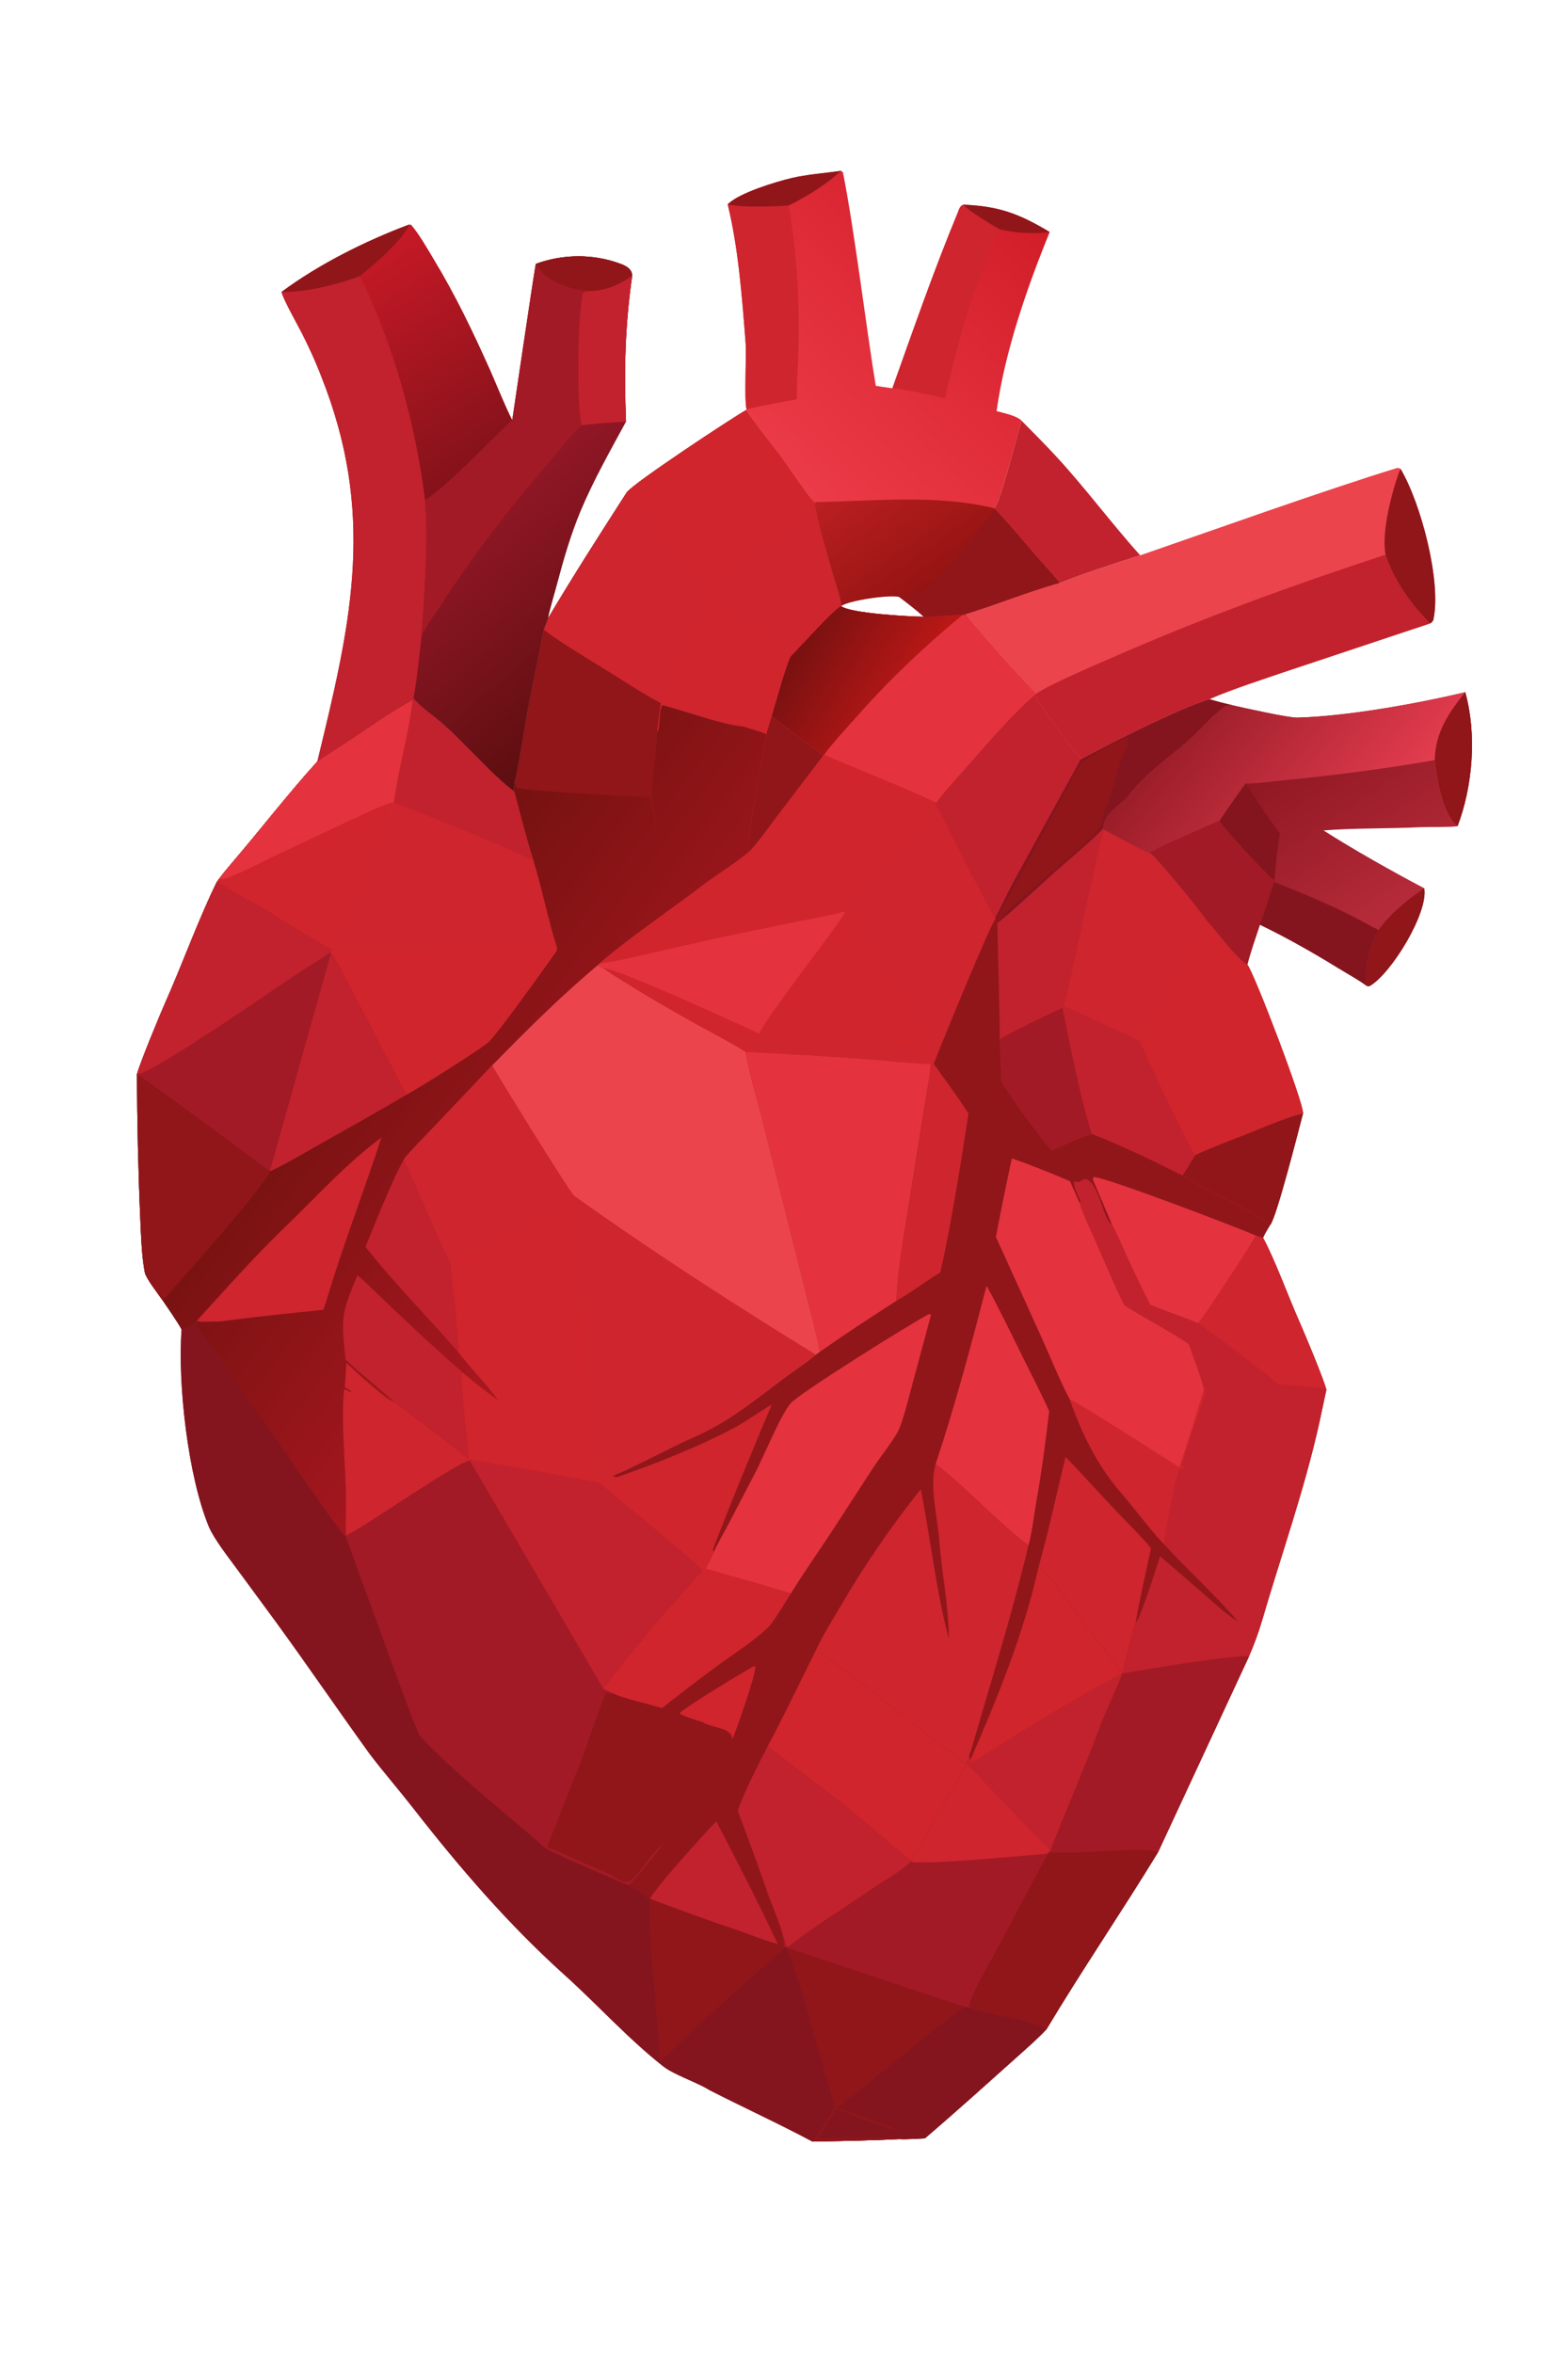 <?xml version="1.0" encoding="utf-8" ?><svg xmlns="http://www.w3.org/2000/svg" xmlns:xlink="http://www.w3.org/1999/xlink" width="1024" height="1536" viewBox="0 0 1024 1536"><path fill="#90161A" d="M409.31 321.441C413.878 315.194 478.68 272.495 487.276 267.704C489.156 271.065 503.549 289.839 506.382 293.229C511.163 298.949 527.899 324.381 531.674 327.774L533.337 327.749C532.439 328.819 531.953 328.913 532.115 329.792C534.993 345.476 540.24 361.732 544.604 377.074C545.968 381.868 549.525 391.406 549.246 395.634C554.985 400.383 593.632 402.493 603.257 402.622C610.996 402.681 620.364 401.531 628.542 401.407L630.868 400.909C633.235 405.559 671.172 447.487 676.783 452.806L675.541 453.876C678.085 458.642 702.476 492.581 705.942 495.473C725.732 484.874 768.328 463.077 789.784 456.4C795.145 458.014 799.723 459.176 805.149 460.462C803.434 460.486 800.703 460.442 799.293 461.543C789.526 469.214 780.778 479.926 771.226 487.701C758.962 497.684 747.651 505.947 737.662 518.55C731.785 525.965 720.832 530.587 720.412 540.798L721.12 541.62C725.309 543.808 747.678 556.087 750.941 556.677C755.858 559.961 784.492 595.128 787.945 600.761C794.78 607.897 807.125 625.482 814.595 629.714C819.012 635.121 851.552 720.379 850.93 726.853C848.351 736.58 833.761 794.218 829.567 799.577C828.284 801.785 825.738 805.902 824.893 808.119C831.949 820.818 841.999 847.984 848.261 862.038C851.808 869.999 864.532 900.379 866.197 907.247C864.583 914.486 863.17 921.741 861.554 928.99C851.822 972.66 836.654 1015.23 824.116 1058.17C821.814 1066.05 818.865 1073.91 815.604 1081.41L756.264 1209.1C732.618 1247.82 706.76 1285.75 683.452 1324.62C678.084 1330.38 671.963 1335.76 666.09 1341.02C645.541 1359.4 624.967 1377.97 604.015 1395.89C599.573 1396.09 591.288 1396.71 587.134 1396.36C568.37 1397.34 549.373 1397.59 530.571 1397.99C508.421 1386.19 485.558 1375.72 463.265 1364.36C455.488 1359.41 440.218 1354.41 433.321 1349.01C410.589 1331.23 390.485 1308.84 369.038 1289.53C331.965 1256.16 300.372 1219.46 269.739 1180.2C260.515 1168.38 250.582 1156.96 241.489 1145.02C220.946 1116.6 201.112 1087.5 180.471 1059.15L154.701 1024.11C149.36 1016.86 139.628 1004.39 136.358 996.495C122.818 963.811 115.925 903.337 118.589 867.92C116.526 863.77 108.988 853.026 106.247 848.943C103.557 844.996 95.368 834.549 94.602 830.73C92.544 820.47 92.047 805.518 91.59 795.017C90.235 763.872 89.574 732.417 89.432 701.271C91.314 694.114 104.558 662.082 108.11 654.105C119.007 629.642 129.984 599.232 141.659 575.617L143.224 573.48C145.588 570.303 148.557 566.707 151.148 563.682C169.925 541.755 187.903 518.429 207.257 497.046C210.614 494.57 219.956 488.597 223.878 486.062C238.024 476.92 254.935 464.569 269.571 456.8L269.11 456.201L269.967 455.419C270.907 457.991 278.742 464.138 281.283 466.059C300.184 480.341 317.457 502.675 335.848 516.71C335.775 513.876 335.688 512.643 336.225 509.779C338.203 503.207 342.116 478.002 343.564 469.675C346.992 449.953 351.493 430.662 355.041 411.181L358.007 403.426C374.042 376.398 392.283 347.902 409.31 321.441Z"/><defs><linearGradient id="gradient_0" gradientUnits="userSpaceOnUse" x1="237.81" y1="646.907" x2="417.175" y2="781.49"><stop offset="0" stop-color="#761211"/><stop offset="1" stop-color="#A91720"/></linearGradient></defs><path fill="url(#gradient_0)" d="M409.31 321.441C413.878 315.194 478.68 272.495 487.276 267.704C489.156 271.065 503.549 289.839 506.382 293.229C511.163 298.949 527.899 324.381 531.674 327.774L533.337 327.749C532.439 328.819 531.953 328.913 532.115 329.792C534.993 345.476 540.24 361.732 544.604 377.074C545.968 381.868 549.525 391.406 549.246 395.634C544.06 398.143 522.37 422.595 516.214 428.681C512.278 437.801 507.059 457.4 503.991 467.447C503.063 470.849 501.22 476.233 500.564 479.271C498.722 490.078 487.408 549.369 488.643 556.404C481.333 562.845 467.24 571.507 458.985 577.844C438.277 593.739 411.185 611.848 391.679 628.851L390.532 629.926C366.231 650.25 343.544 672.852 321.451 695.492L284.006 735.017C278.9 740.381 267.997 751.304 263.879 756.762C273.042 775.927 281.059 795.856 289.993 815.152C291.3 817.974 292.924 821.245 294.031 824.114C295.491 840.749 298.95 866.97 299.292 882.712C307.433 893.409 317.961 903.781 325.358 914.003C317.153 908.298 309.368 902.09 301.755 895.618C300.079 899.433 305.398 943.643 305.94 952.007L307.145 952.713L306.874 953.41C295.714 956.221 229.807 1002.58 225.971 1002.3L225.811 1003.07C221.931 999.552 212.183 985.454 208.747 980.5C197.44 964.243 185.892 948.151 175.076 931.563C169.244 923.29 162.506 916.19 157.306 907.439C153.802 901.543 149.524 895.213 145.578 889.574C139.464 880.838 132.992 872.436 126.913 863.651C131.529 863.657 136.081 863.912 140.524 862.68C136.621 862.816 132.167 863.195 128.428 862.3C124.992 865.952 123.614 866.295 118.589 867.92C116.526 863.77 108.988 853.026 106.247 848.943C103.557 844.996 95.368 834.549 94.602 830.73C92.544 820.47 92.047 805.518 91.59 795.017C90.235 763.872 89.574 732.417 89.432 701.271C91.314 694.114 104.558 662.082 108.11 654.105C119.007 629.642 129.984 599.232 141.659 575.617L143.224 573.48C145.588 570.303 148.557 566.707 151.148 563.682C169.925 541.755 187.903 518.429 207.257 497.046C210.614 494.57 219.956 488.597 223.878 486.062C238.024 476.92 254.935 464.569 269.571 456.8L269.11 456.201L269.967 455.419C270.907 457.991 278.742 464.138 281.283 466.059C300.184 480.341 317.457 502.675 335.848 516.71C335.775 513.876 335.688 512.643 336.225 509.779C338.203 503.207 342.116 478.002 343.564 469.675C346.992 449.953 351.493 430.662 355.041 411.181L358.007 403.426C374.042 376.398 392.283 347.902 409.31 321.441Z"/><path fill="#CE252E" d="M269.571 456.8L269.11 456.201L269.967 455.419C270.907 457.991 278.742 464.138 281.283 466.059C300.184 480.341 317.457 502.675 335.848 516.71C339.666 531.061 343.843 547.683 348.376 561.777C354.047 580.174 358.064 600.757 363.602 618.091C363.605 618.783 363.607 619.602 363.61 620.548C357.456 629.4 323.814 676.478 318.552 680.675C310.937 686.749 273.139 710.458 265.462 714.575C263.887 712.62 256.403 697.9 254.901 695.015L228.759 644.791C225.579 638.81 219.713 627.073 216.14 622.285L215.928 621.687L216.159 620.57L215.873 619.434C212.26 617.915 184.953 601.304 180.569 598.441C169.899 591.472 151.284 582.277 141.659 575.617L143.224 573.48C145.588 570.303 148.557 566.707 151.148 563.682C169.925 541.755 187.903 518.429 207.257 497.046C210.614 494.57 219.956 488.597 223.878 486.062C238.024 476.92 254.935 464.569 269.571 456.8Z"/><path fill="#E4333E" d="M269.571 456.8C266.832 479.581 260.164 502.209 257.286 523.593L257.79 523.929C256.276 526.077 255.513 528.228 254.57 530.644C242.974 560.354 227.068 589.701 215.873 619.434C212.26 617.915 184.953 601.304 180.569 598.441C169.899 591.472 151.284 582.277 141.659 575.617L143.224 573.48C145.588 570.303 148.557 566.707 151.148 563.682C169.925 541.755 187.903 518.429 207.257 497.046C210.614 494.57 219.956 488.597 223.878 486.062C238.024 476.92 254.935 464.569 269.571 456.8Z"/><path fill="#D0252C" d="M257.286 523.593L257.79 523.929C256.276 526.077 255.513 528.228 254.57 530.644C242.974 560.354 227.068 589.701 215.873 619.434C212.26 617.915 184.953 601.304 180.569 598.441C169.899 591.472 151.284 582.277 141.659 575.617L143.224 573.48C145.169 573.705 146.631 573.741 148.502 573.035C159.447 568.908 170.273 563.043 180.829 558.035C197.829 549.969 214.86 541.939 231.913 534.034C237.377 531.5 252.105 524.367 257.286 523.593Z"/><path fill="#D0252C" d="M363.602 618.091C363.605 618.783 363.607 619.602 363.61 620.548C357.456 629.4 323.814 676.478 318.552 680.675C310.937 686.749 273.139 710.458 265.462 714.575C263.887 712.62 256.403 697.9 254.901 695.015L228.759 644.791C225.579 638.81 219.713 627.073 216.14 622.285L215.928 621.687L216.159 620.57C220.109 621.602 363.675 618.069 363.602 618.091Z"/><path fill="#C2222D" d="M269.571 456.8L269.11 456.201L269.967 455.419C270.907 457.991 278.742 464.138 281.283 466.059C300.184 480.341 317.457 502.675 335.848 516.71C339.666 531.061 343.843 547.683 348.376 561.777C318.487 547.708 288.448 536.1 257.79 523.929L257.286 523.593C260.164 502.209 266.832 479.581 269.571 456.8Z"/><path fill="#CE252E" d="M409.31 321.441C413.878 315.194 478.68 272.495 487.276 267.704C489.156 271.065 503.549 289.839 506.382 293.229C511.163 298.949 527.899 324.381 531.674 327.774L533.337 327.749C532.439 328.819 531.953 328.913 532.115 329.792C534.993 345.476 540.24 361.732 544.604 377.074C545.968 381.868 549.525 391.406 549.246 395.634C544.06 398.143 522.37 422.595 516.214 428.681C512.278 437.801 507.059 457.4 503.991 467.447C503.063 470.849 501.22 476.233 500.564 479.271C496.842 477.502 489.095 475.387 484.893 474.108C474.433 473.925 444.612 463.325 432.566 460.306C430.017 464.279 431.298 475.484 429.185 478.242C429.206 473.315 430.741 464.08 431.498 459.057C421.865 454.204 405.965 443.824 396.416 437.904C383.927 430.16 366.497 419.843 355.041 411.181L358.007 403.426C374.042 376.398 392.283 347.902 409.31 321.441Z"/><path fill="#D0252C" d="M409.31 321.441C413.878 315.194 478.68 272.495 487.276 267.704C489.156 271.065 503.549 289.839 506.382 293.229C511.163 298.949 527.899 324.381 531.674 327.774L533.337 327.749C532.439 328.819 531.953 328.913 532.115 329.792C534.993 345.476 540.24 361.732 544.604 377.074C545.968 381.868 549.525 391.406 549.246 395.634C544.06 398.143 522.37 422.595 516.214 428.681C504.576 418.52 491.057 409.053 478.982 399.393C475.245 396.403 465.525 389.505 462.686 386.333L462.352 386.338C452.132 375.717 416.2 324.477 409.31 321.441Z"/><path fill="#CE252E" d="M531.674 327.774L533.337 327.749C532.439 328.819 531.953 328.913 532.115 329.792C534.993 345.476 540.24 361.732 544.604 377.074C545.968 381.868 549.525 391.406 549.246 395.634C544.06 398.143 522.37 422.595 516.214 428.681C504.576 418.52 491.057 409.053 478.982 399.393C475.245 396.403 465.525 389.505 462.686 386.333C465.041 383.362 475.792 374.84 479.126 371.797C495.579 356.781 515.34 342.476 531.674 327.774Z"/><path fill="#D0252C" d="M462.352 386.338L462.686 386.333C465.525 389.505 475.245 396.403 478.982 399.393C491.057 409.053 504.576 418.52 516.214 428.681C512.278 437.801 507.059 457.4 503.991 467.447C503.063 470.849 501.22 476.233 500.564 479.271C496.842 477.502 489.095 475.387 484.893 474.108C474.061 469.667 444.373 462.43 431.292 458.632C441.164 437.323 453.708 408.143 462.352 386.338Z"/><path fill="#A21A25" d="M141.659 575.617C151.284 582.277 169.899 591.472 180.569 598.441C184.953 601.304 212.26 617.915 215.873 619.434L216.159 620.57L215.928 621.687L216.14 622.285C219.713 627.073 225.579 638.81 228.759 644.791L254.901 695.015C256.403 697.9 263.887 712.62 265.462 714.575C247.271 725.36 228.198 736.006 209.756 746.392C200.181 751.785 185.792 760.305 176.225 764.636L117.615 721.443L96.674 706.273C95.166 705.184 90.304 702.061 89.432 701.271C91.314 694.114 104.558 662.082 108.11 654.105C119.007 629.642 129.984 599.232 141.659 575.617Z"/><path fill="#C2222D" d="M141.659 575.617C151.284 582.277 169.899 591.472 180.569 598.441C184.953 601.304 212.26 617.915 215.873 619.434L216.159 620.57L215.928 621.687C213.955 622.713 210.335 625.436 209.164 626.104C193.784 634.88 100.971 700.847 89.432 701.271C91.314 694.114 104.558 662.082 108.11 654.105C119.007 629.642 129.984 599.232 141.659 575.617Z"/><path fill="#C2222D" d="M216.14 622.285C219.713 627.073 225.579 638.81 228.759 644.791L254.901 695.015C256.403 697.9 263.887 712.62 265.462 714.575C247.271 725.36 228.198 736.006 209.756 746.392C200.181 751.785 185.792 760.305 176.225 764.636L216.14 622.285Z"/><path fill="#90161A" d="M355.041 411.181C366.497 419.843 383.927 430.16 396.416 437.904C405.965 443.824 421.865 454.204 431.498 459.057C430.741 464.08 429.206 473.315 429.185 478.242C428.857 492.68 424.853 510.954 426.232 525.09C426.456 527.378 429.935 537.365 428.617 539.125C426.998 532.882 425.553 526.59 424.077 520.312C416.361 520.388 341.384 516.29 337.699 514.25C336.331 512.517 336.457 512.09 336.225 509.779C338.203 503.207 342.116 478.002 343.564 469.675C346.992 449.953 351.493 430.662 355.041 411.181Z"/><path fill="#90161A" d="M89.432 701.271C90.304 702.061 95.166 705.184 96.674 706.273L117.615 721.443L176.225 764.636C174.147 772.856 116.735 837.563 106.247 848.943C103.557 844.996 95.368 834.549 94.602 830.73C92.544 820.47 92.047 805.518 91.59 795.017C90.235 763.872 89.574 732.417 89.432 701.271Z"/><path fill="#CE252E" d="M249.083 742.594C237.994 776.863 224.866 810.586 214.387 845.088C213.398 848.345 212.322 851.839 211.154 855.022C190.56 857.142 169.975 859.233 149.447 861.92C146.492 862.307 143.512 862.868 140.524 862.68C136.621 862.816 132.167 863.195 128.428 862.3C147.477 841.318 166.596 819.736 187.019 800.116C206.862 781.054 226.805 758.849 249.083 742.594Z"/><path fill="#CE252E" d="M225.971 1002.3C225.849 998.709 225.719 994.887 225.856 991.304C226.904 964.068 222.366 934.317 224.63 907.32L225.453 907.031L229.128 908.929L229.157 908.019C227.461 907.07 226.698 906.61 225.144 905.45C225.685 900.421 225.896 894.728 226.199 889.631C231.835 895.006 251.103 912.769 257.318 915.344C259.6 915.757 299.766 947.891 305.94 952.007L307.145 952.713L306.874 953.41C295.714 956.221 229.807 1002.58 225.971 1002.3Z"/><path fill="#C2222D" d="M233.393 832.433C235.509 834.051 237.918 836.374 239.883 838.263C260.28 857.861 280.438 876.989 301.755 895.618C300.079 899.433 305.398 943.643 305.94 952.007C299.766 947.891 259.6 915.757 257.318 915.344C249.297 907.277 235.396 896.988 225.668 887.482C222.8 859.769 222.683 858.43 233.393 832.433Z"/><path fill="#C2222D" d="M263.879 756.762C273.042 775.927 281.059 795.856 289.993 815.152C291.3 817.974 292.924 821.245 294.031 824.114C295.491 840.749 298.95 866.97 299.292 882.712C279.406 859.707 257.631 837.952 238.679 813.928C244.574 799.715 256.518 769.108 263.879 756.762Z"/><path fill="#84151F" d="M128.428 862.3C132.167 863.195 136.621 862.816 140.524 862.68C136.081 863.912 131.529 863.657 126.913 863.651C132.992 872.436 139.464 880.838 145.578 889.574C149.524 895.213 153.802 901.543 157.306 907.439C162.506 916.19 169.244 923.29 175.076 931.563C185.892 948.151 197.44 964.243 208.747 980.5C212.183 985.454 221.931 999.552 225.811 1003.07L225.971 1002.3C229.807 1002.58 295.714 956.221 306.874 953.41L394.294 1102.66L401.581 1105.94L395.933 1105.09C394.455 1106.23 381.516 1144.73 379.103 1150.62C371.814 1168.42 364.92 1187.03 357.561 1204.81L357.714 1205.72L398.546 1223.56C402.695 1225.39 407.685 1230.52 411.973 1227.25C420.343 1220.87 424.386 1209.45 433.489 1203.52C430.289 1207.75 413.518 1229.08 410.444 1230.7C414.078 1232.29 420.757 1237.09 424.142 1239.62L424.536 1239.47C443.412 1246.66 462.52 1253.6 481.669 1260.03C488.246 1262.24 501.696 1267.56 507.747 1268.99C509.383 1269.85 510.143 1270.34 511.974 1270.8L512.845 1271.11L513.708 1271.22C517.887 1280.04 527.478 1312.7 530.127 1323.06C533.813 1337.46 542.183 1361.74 545.14 1375.54C541.899 1381.01 534.567 1394.03 530.571 1397.99C508.421 1386.19 485.558 1375.72 463.265 1364.36C455.488 1359.41 440.218 1354.41 433.321 1349.01C410.589 1331.23 390.485 1308.84 369.038 1289.53C331.965 1256.16 300.372 1219.46 269.739 1180.2C260.515 1168.38 250.582 1156.96 241.489 1145.02C220.946 1116.6 201.112 1087.5 180.471 1059.15L154.701 1024.11C149.36 1016.86 139.628 1004.39 136.358 996.495C122.818 963.811 115.925 903.337 118.589 867.92C123.614 866.295 124.992 865.952 128.428 862.3Z"/><path fill="#A21A25" d="M225.971 1002.3C229.807 1002.58 295.714 956.221 306.874 953.41L394.294 1102.66L401.581 1105.94L395.933 1105.09C394.455 1106.23 381.516 1144.73 379.103 1150.62C371.814 1168.42 364.92 1187.03 357.561 1204.81L357.714 1205.72L398.546 1223.56C402.695 1225.39 407.685 1230.52 411.973 1227.25C420.343 1220.87 424.386 1209.45 433.489 1203.52C430.289 1207.75 413.518 1229.08 410.444 1230.7C403.484 1227.71 359.463 1209.22 355.936 1206.14C329.023 1182.59 298.858 1159.2 274.32 1133.38C272.669 1131.65 258.388 1092.35 256.417 1087.02L225.811 1003.07L225.971 1002.3Z"/><path fill="#90161A" d="M424.536 1239.47C443.412 1246.66 462.52 1253.6 481.669 1260.03C488.246 1262.24 501.696 1267.56 507.747 1268.99C509.383 1269.85 510.143 1270.34 511.974 1270.8L512.845 1271.11C510.957 1273.26 508.326 1275.53 506.115 1277.42C480.324 1299.48 455.74 1322.35 431.111 1345.68C430.911 1337.81 429.645 1328.51 429.128 1320.5C427.359 1293.07 423.839 1267.16 424.142 1239.62L424.536 1239.47Z"/><path fill="#EB444D" d="M390.532 629.926C391.451 630.563 392.936 631.731 393.905 632.045C413.461 644.941 432.289 655.878 452.707 667.342C457.445 670.003 484.523 684.471 487.062 686.738C487.649 694.346 495.375 720.975 497.554 729.704L526.133 843.349C527.59 849.171 535.122 877.849 535.379 882.466L532.816 884.335C528.623 888.021 523.877 891.113 519.33 894.364C497.539 909.94 478.933 926.769 454.123 937.65C435.992 945.602 418.197 955.863 399.799 963.517C398.655 963.727 392.811 966.789 391.369 967.511C390.91 959.913 390.092 951.349 389.11 943.8C382.172 890.472 378.978 836.997 374.618 783.442C349.91 793.481 319.233 812.093 294.031 824.114C292.924 821.245 291.3 817.974 289.993 815.152C281.059 795.856 273.042 775.927 263.879 756.762C267.997 751.304 278.9 740.381 284.006 735.017L321.451 695.492C343.544 672.852 366.231 650.25 390.532 629.926Z"/><path fill="#CE252E" d="M321.451 695.492C326.703 704.837 372.339 778.695 375.023 780.615C425.457 816.705 479.93 851.793 532.816 884.335C528.623 888.021 523.877 891.113 519.33 894.364C497.539 909.94 478.933 926.769 454.123 937.65C435.992 945.602 418.197 955.863 399.799 963.517C398.655 963.727 392.811 966.789 391.369 967.511C390.91 959.913 390.092 951.349 389.11 943.8C382.172 890.472 378.978 836.997 374.618 783.442C349.91 793.481 319.233 812.093 294.031 824.114C292.924 821.245 291.3 817.974 289.993 815.152C281.059 795.856 273.042 775.927 263.879 756.762C267.997 751.304 278.9 740.381 284.006 735.017L321.451 695.492Z"/><path fill="#D0252C" d="M516.214 428.681C522.37 422.595 544.06 398.143 549.246 395.634C554.985 400.383 593.632 402.493 603.257 402.622C610.996 402.681 620.364 401.531 628.542 401.407L630.868 400.909C633.235 405.559 671.172 447.487 676.783 452.806L675.541 453.876C660.47 467.401 648.475 481.28 635.175 496.435C628.182 504.403 617.555 515.751 611.47 524.07L611.059 524.972C620.081 540.799 628.497 559.725 637.425 575.828C639.623 579.792 647.52 596.486 650.024 599.044L650.096 599.641C646.9 603 614.291 682.429 609.761 694.411L607.717 694.555C596.742 694.401 578.405 692.377 566.716 691.506C540.244 689.534 514.751 687.99 488.252 686.786L487.062 686.738C484.523 684.471 457.445 670.003 452.707 667.342C432.289 655.878 413.461 644.941 393.905 632.045C392.936 631.731 391.451 630.563 390.532 629.926L391.679 628.851C411.185 611.848 438.277 593.739 458.985 577.844C467.24 571.507 481.333 562.845 488.643 556.404C487.408 549.369 498.722 490.078 500.564 479.271C501.22 476.233 503.063 470.849 503.991 467.447C507.059 457.4 512.278 437.801 516.214 428.681Z"/><path fill="#E4333E" d="M516.214 428.681C522.37 422.595 544.06 398.143 549.246 395.634C554.985 400.383 593.632 402.493 603.257 402.622C610.996 402.681 620.364 401.531 628.542 401.407L630.868 400.909C633.235 405.559 671.172 447.487 676.783 452.806L675.541 453.876C660.47 467.401 648.475 481.28 635.175 496.435C628.182 504.403 617.555 515.751 611.47 524.07C587.679 512.702 562.318 503.301 538.175 492.707L537.626 493.151C527.128 485.884 514.31 475.413 503.991 467.447C507.059 457.4 512.278 437.801 516.214 428.681Z"/><defs><linearGradient id="gradient_1" gradientUnits="userSpaceOnUse" x1="526.102" y1="414.299" x2="593.307" y2="454.408"><stop offset="0" stop-color="#791111"/><stop offset="1" stop-color="#BA1816"/></linearGradient></defs><path fill="url(#gradient_1)" d="M516.214 428.681C522.37 422.595 544.06 398.143 549.246 395.634C554.985 400.383 593.632 402.493 603.257 402.622C610.996 402.681 620.364 401.531 628.542 401.407C603.97 421.896 581.71 442.687 560.508 466.662C553.415 474.684 544.457 484.154 538.175 492.707L537.626 493.151C527.128 485.884 514.31 475.413 503.991 467.447C507.059 457.4 512.278 437.801 516.214 428.681Z"/><path fill="#D0252C" d="M503.991 467.447C514.31 475.413 527.128 485.884 537.626 493.151L538.175 492.707C562.318 503.301 587.679 512.702 611.47 524.07L611.059 524.972C603.446 534.464 556.221 588.04 554.271 593.728L551.903 594.969C542.436 597.59 530.529 599.642 520.725 601.599L470.707 611.898L424.966 622.234C414.348 624.668 402.443 627.662 391.679 628.851C411.185 611.848 438.277 593.739 458.985 577.844C467.24 571.507 481.333 562.845 488.643 556.404C487.408 549.369 498.722 490.078 500.564 479.271C501.22 476.233 503.063 470.849 503.991 467.447Z"/><path fill="#90161A" d="M503.991 467.447C514.31 475.413 527.128 485.884 537.626 493.151L506.393 534.199C502.272 539.623 493.17 552.501 488.643 556.404C487.408 549.369 498.722 490.078 500.564 479.271C501.22 476.233 503.063 470.849 503.991 467.447Z"/><path fill="#CE252E" d="M611.059 524.972C620.081 540.799 628.497 559.725 637.425 575.828C639.623 579.792 647.52 596.486 650.024 599.044L650.096 599.641C646.9 603 614.291 682.429 609.761 694.411L607.717 694.555C596.742 694.401 578.405 692.377 566.716 691.506C540.244 689.534 514.751 687.99 488.252 686.786L487.734 685.524C489.023 682.362 492.975 677.836 495.238 674.982C499.825 675.464 504.424 675.768 509.026 676.069C541.624 678.202 574.221 681.094 606.628 685.207L606.436 684.731C600.73 671.062 591.285 656.519 583.569 643.707C574.071 627.936 564.822 608.497 554.271 593.728C556.221 588.04 603.446 534.464 611.059 524.972Z"/><path fill="#E4333E" d="M551.903 594.969C550.871 600.095 502.833 660.163 495.71 674.742C483.267 668.818 400.761 631.083 393.905 632.045C392.936 631.731 391.451 630.563 390.532 629.926L391.679 628.851C402.443 627.662 414.348 624.668 424.966 622.234L470.707 611.898L520.725 601.599C530.529 599.642 542.436 597.59 551.903 594.969Z"/><path fill="#A21A25" d="M732.93 1092.41C743.043 1090.64 809.759 1079.34 815.604 1081.41L756.264 1209.1C732.618 1247.82 706.76 1285.75 683.452 1324.62C678.084 1330.38 671.963 1335.76 666.09 1341.02C645.541 1359.4 624.967 1377.97 604.015 1395.89C599.573 1396.09 591.288 1396.71 587.134 1396.36C568.37 1397.34 549.373 1397.59 530.571 1397.99C534.567 1394.03 541.899 1381.01 545.14 1375.54C542.183 1361.74 533.813 1337.46 530.127 1323.06C527.478 1312.7 517.887 1280.04 513.708 1271.22L512.845 1271.11L511.974 1270.8C512.017 1268.62 511.343 1266.13 511.332 1263.55C512.222 1265.92 513.109 1268.97 513.891 1271.43C530.982 1257.86 551.438 1245.61 569.4 1233.02C576.392 1228.12 589.344 1220.97 594.953 1215.21L594.969 1214.58C600.497 1206.6 605.828 1195.85 610.74 1187.33C617.636 1175.37 624.588 1163.47 631.531 1151.54L631.218 1151.02L632.865 1145.97L633.673 1149.02L633.588 1150.15C635.451 1150.39 638.362 1148.59 639.969 1147.56C670.196 1128.23 701.16 1109.16 732.93 1092.41Z"/><path fill="#A21A25" d="M732.93 1092.41C743.043 1090.64 809.759 1079.34 815.604 1081.41L756.264 1209.1C748.272 1204.85 700.939 1211.12 685.213 1208.96L686.103 1207.7C683.986 1206.89 638.676 1158.14 631.531 1151.54L631.218 1151.02L632.865 1145.97L633.673 1149.02L633.588 1150.15C635.451 1150.39 638.362 1148.59 639.969 1147.56C670.196 1128.23 701.16 1109.16 732.93 1092.41Z"/><path fill="#C2222D" d="M633.673 1149.02L633.588 1150.15C635.451 1150.39 638.362 1148.59 639.969 1147.56C670.196 1128.23 701.16 1109.16 732.93 1092.41C728.322 1104.57 722.211 1116.45 717.799 1128.44C708.039 1154.97 696.042 1181.36 686.103 1207.7C683.986 1206.89 638.676 1158.14 631.531 1151.54L631.218 1151.02L632.865 1145.97L633.673 1149.02Z"/><path fill="#84151F" d="M513.708 1271.22C521.216 1274.25 528.638 1276.5 536.318 1279C567.631 1289.18 598.532 1300.28 630.007 1309.99L632.998 1310.36C642.212 1314.3 678.672 1319.37 683.452 1324.62C678.084 1330.38 671.963 1335.76 666.09 1341.02C645.541 1359.4 624.967 1377.97 604.015 1395.89C599.573 1396.09 591.288 1396.71 587.134 1396.36C568.37 1397.34 549.373 1397.59 530.571 1397.99C534.567 1394.03 541.899 1381.01 545.14 1375.54C542.183 1361.74 533.813 1337.46 530.127 1323.06C527.478 1312.7 517.887 1280.04 513.708 1271.22Z"/><path fill="#90161A" d="M513.708 1271.22C521.216 1274.25 528.638 1276.5 536.318 1279C567.631 1289.18 598.532 1300.28 630.007 1309.99C625.112 1313.14 620.464 1316.86 615.891 1320.47C592.732 1338.75 570.075 1357.79 546.746 1375.85C551.628 1377.56 584.586 1388.88 586.325 1390.7C583.621 1391.25 551.662 1378.59 545.958 1376.85C542.122 1383.18 538.141 1389.96 534.07 1396.13C543.793 1396.28 582.006 1394.39 587.134 1396.36C568.37 1397.34 549.373 1397.59 530.571 1397.99C534.567 1394.03 541.899 1381.01 545.14 1375.54C542.183 1361.74 533.813 1337.46 530.127 1323.06C527.478 1312.7 517.887 1280.04 513.708 1271.22Z"/><path fill="#90161A" d="M685.213 1208.96C700.939 1211.12 748.272 1204.85 756.264 1209.1C732.618 1247.82 706.76 1285.75 683.452 1324.62C678.672 1319.37 642.212 1314.3 632.998 1310.36C633.031 1303.75 644.375 1285.07 647.953 1278.23L684.209 1210.09L685.213 1208.96Z"/><path fill="#CE252E" d="M631.531 1151.54C638.676 1158.14 683.986 1206.89 686.103 1207.7L685.213 1208.96L684.209 1210.09C673.505 1210.86 601.063 1217.84 594.953 1215.21L594.969 1214.58C600.497 1206.6 605.828 1195.85 610.74 1187.33C617.636 1175.37 624.588 1163.47 631.531 1151.54Z"/><path fill="#D0252C" d="M294.031 824.114C319.233 812.093 349.91 793.481 374.618 783.442C378.978 836.997 382.172 890.472 389.11 943.8C390.092 951.349 390.91 959.913 391.369 967.511C392.811 966.789 398.655 963.727 399.799 963.517C400.591 963.713 401.605 963.963 402.843 964.268C427.222 955.868 457.576 943.934 479.948 931.767C489.156 926.76 496.238 921.316 504.077 916.835C494.058 940.122 475.164 986.183 465.604 1011.37C465.789 1011.97 465.975 1012.57 466.16 1013.17C465.287 1015.9 462.237 1021.34 460.671 1024.02L497.671 1034.51C500.598 1035.37 514.411 1039.71 516.578 1040.04C514.004 1044.15 505.107 1058.94 502.179 1061.82C493.006 1070.87 478.47 1080.05 467.877 1087.86C455.714 1096.83 444.132 1105.78 432.251 1115.02C425.501 1112.78 406.625 1108.54 401.581 1105.94L394.294 1102.66L306.874 953.41L307.145 952.713L305.94 952.007C305.398 943.643 300.079 899.433 301.755 895.618C309.368 902.09 317.153 908.298 325.358 914.003C317.961 903.781 307.433 893.409 299.292 882.712C298.95 866.97 295.491 840.749 294.031 824.114Z"/><path fill="#C2222D" d="M307.145 952.713C335.693 957.668 363.91 962.364 392.303 968.214C398.778 974.787 408.205 981.651 415.43 987.766C429.765 999.898 445.454 1012.19 458.938 1025.1C439.254 1047.51 411.342 1078.46 394.294 1102.66L306.874 953.41L307.145 952.713Z"/><path fill="#C2222D" d="M720.412 540.798L721.12 541.62C725.309 543.808 747.678 556.087 750.941 556.677C755.858 559.961 784.492 595.128 787.945 600.761C794.78 607.897 807.125 625.482 814.595 629.714C819.012 635.121 851.552 720.379 850.93 726.853C848.351 736.58 833.761 794.218 829.567 799.577C826.582 794.827 778.891 772.454 772.367 767.263C769.62 766.135 767.04 764.846 764.395 763.512C747.605 755.048 730.489 747.079 712.977 740.191C707.951 741.287 692.482 748.51 686.922 750.985C678.864 742.053 659.826 716.155 653.781 705.355C653.909 697.411 653.084 686.867 652.875 678.548C652.782 652.75 651.723 628.003 651.381 602.38C654.61 600.625 680.052 577.25 685.183 572.53C695.004 563.494 711.769 550.031 720.412 540.798Z"/><path fill="#D0252C" d="M787.945 600.761C794.78 607.897 807.125 625.482 814.595 629.714C819.012 635.121 851.552 720.379 850.93 726.853C848.351 736.58 833.761 794.218 829.567 799.577C826.582 794.827 778.891 772.454 772.367 767.263C775.167 762.87 777.805 758.615 780.484 754.143C769.139 734.23 753.984 700.796 744.294 679.705C759.348 653.491 774.121 627.749 787.945 600.761Z"/><path fill="#90161A" d="M780.484 754.143C784.662 751.877 801.509 745.114 806.274 743.378C818.533 738.911 838.678 729.638 850.93 726.853C848.351 736.58 833.761 794.218 829.567 799.577C826.582 794.827 778.891 772.454 772.367 767.263C775.167 762.87 777.805 758.615 780.484 754.143Z"/><path fill="#CE252E" d="M721.12 541.62C725.309 543.808 747.678 556.087 750.941 556.677C755.858 559.961 784.492 595.128 787.945 600.761C774.121 627.749 759.348 653.491 744.294 679.705C737.11 675.889 728.014 672.056 720.529 668.56C712.781 664.942 703.322 660.069 695.459 657.184L694.868 655.867C698.814 643.881 718.534 545.225 721.12 541.62Z"/><path fill="#A21A25" d="M693.852 657.837C698.864 682.643 705.416 716.207 712.977 740.191C707.951 741.287 692.482 748.51 686.922 750.985C678.864 742.053 659.826 716.155 653.781 705.355C653.909 697.411 653.084 686.867 652.875 678.548C660.036 673.575 684.414 662.51 693.852 657.837Z"/><path fill="#C2222D" d="M726.097 799.005C722.721 791.015 717.296 778.281 713.722 769.892C713.888 769.391 714.053 768.89 714.218 768.39C720.713 767.865 811.167 802.451 820.266 806.663L824.893 808.119C831.949 820.818 841.999 847.984 848.261 862.038C851.808 869.999 864.532 900.379 866.197 907.247C864.583 914.486 863.17 921.741 861.554 928.99C851.822 972.66 836.654 1015.23 824.116 1058.17C821.814 1066.05 818.865 1073.91 815.604 1081.41C809.759 1079.34 743.043 1090.64 732.93 1092.41L732.922 1091.8C734.797 1085.74 739.877 1063.07 741.676 1059.25C744.731 1056.72 755.448 1022.31 757.578 1015.87L784.521 1039.1C791.531 1045.23 800.683 1053.92 808.404 1058.43C794.359 1041.82 774.812 1024.18 759.926 1007.74C760.972 1001.45 767.645 959.429 771.217 958.014L773.528 959.274L774.034 958.669L771.632 957.022C774.689 944.826 782.346 923.77 786.488 911.002L786.73 911.429C787.407 909.911 786.75 908.85 786.267 906.904C785.173 901.267 778.534 883.524 776.364 877.342C763.762 868.78 747.643 860.648 734.328 852.073C728.167 840.108 722.364 825.649 716.79 813.199C713.451 805.738 707.298 792.496 704.915 785.049L705.593 783.96C704.073 780.282 700.976 774.889 701.383 771.46C702.67 771.257 703.277 771.466 704.564 771.689L704.979 771.429C706.72 770.359 707.122 770.183 709.061 769.591C717.679 772.104 720.457 795.445 725.714 799.076L726.097 799.005Z"/><path fill="#E4333E" d="M726.097 799.005C722.721 791.015 717.296 778.281 713.722 769.892C713.888 769.391 714.053 768.89 714.218 768.39C720.713 767.865 811.167 802.451 820.266 806.663C813.067 818.545 804.937 830.657 797.31 842.315C794.269 846.965 785.829 859.95 782.467 863.702C772.762 859.524 761.455 856.001 751.166 851.649C743.923 837.261 737.108 822.773 730.57 808.05C729.188 804.937 727.816 801.955 726.097 799.005Z"/><path fill="#CE252E" d="M820.266 806.663L824.893 808.119C831.949 820.818 841.999 847.984 848.261 862.038C851.808 869.999 864.532 900.379 866.197 907.247C860.804 904.6 842.7 905.11 834.507 903.532C830.85 899.868 826.671 896.762 822.545 893.656C809.227 883.632 796.064 873.345 782.467 863.702C785.829 859.95 794.269 846.965 797.31 842.315C804.937 830.657 813.067 818.545 820.266 806.663Z"/><path fill="#E4333E" d="M487.062 686.738L488.252 686.786C514.751 687.99 540.244 689.534 566.716 691.506C578.405 692.377 596.742 694.401 607.717 694.555C608.372 697.014 604.374 718.052 603.669 722.454L592.111 795.195C589.662 810.746 585.645 833.772 585.519 849.1C568.41 860.047 552.008 870.786 535.379 882.466C535.122 877.849 527.59 849.171 526.133 843.349L497.554 729.704C495.375 720.975 487.649 694.346 487.062 686.738Z"/><path fill="#E4333E" d="M660.837 756.148C673.482 760.667 686.436 765.718 698.743 771.073L704.915 785.049C707.298 792.496 713.451 805.738 716.79 813.199C722.364 825.649 728.167 840.108 734.328 852.073C747.643 860.648 763.762 868.78 776.364 877.342C778.534 883.524 785.173 901.267 786.267 906.904C786.75 908.85 787.407 909.911 786.73 911.429L786.488 911.002C782.346 923.77 774.689 944.826 771.632 957.022L774.034 958.669L773.528 959.274L771.217 958.014C767.645 959.429 760.972 1001.45 759.926 1007.74C750.006 997.03 741.185 984.868 731.649 973.831C716.266 956.027 706.509 935.52 698.617 913.386C693.742 904.808 685.462 884.838 681.075 875.029L650.392 807.42C653.742 790.098 657.039 773.388 660.837 756.148Z"/><path fill="#CE252E" d="M786.267 906.904C786.75 908.85 787.407 909.911 786.73 911.429L786.488 911.002C782.346 923.77 774.689 944.826 771.632 957.022L774.034 958.669L773.528 959.274L771.217 958.014C767.645 959.429 760.972 1001.45 759.926 1007.74C750.006 997.03 741.185 984.868 731.649 973.831C716.266 956.027 706.509 935.52 698.617 913.386C701.097 914.504 703.452 915.975 705.782 917.376C727.453 930.408 748.734 944.123 770.024 957.76C775.666 942.065 781.222 922.959 786.267 906.904Z"/><path fill="#CE252E" d="M619.62 1069.54L619.622 1069.05C619.568 1048.12 614.891 1026.08 613.357 1005.21C612.305 990.887 606.774 969.045 611.041 955.731C630.687 970.451 652.013 994.276 671.681 1008.74C661.346 1052.12 648.153 1094.59 635.687 1137.38C634.85 1140.26 634.127 1143.26 632.865 1145.97L631.218 1151.02C630.451 1151.06 629.77 1150.97 629.108 1150.47C597.121 1126.34 565.776 1099.99 532.817 1077.26C536.538 1068.8 544.849 1055.46 549.681 1047.21C565.12 1020.87 582.289 996.026 601.278 972.106C607.313 1001.57 611.738 1041.05 619.62 1069.54Z"/><path fill="#E4333E" d="M466.16 1013.17C468.463 1007.95 473.165 999.781 475.957 994.51L493.832 960.215C499.029 950.098 509.978 923.399 516.321 916.063C521.908 909.601 595.032 863.732 606.841 857.757L608.057 858.206L595.627 904.354C593.595 911.894 589.684 927.872 586.564 934.148C583.688 939.934 574.686 951.34 570.681 957.452L542.325 1001.09C533.752 1014.02 524.705 1026.87 516.578 1040.04C514.411 1039.71 500.598 1035.37 497.671 1034.51L460.671 1024.02C462.237 1021.34 465.287 1015.9 466.16 1013.17Z"/><path fill="#D0252C" d="M501.287 1140.02C512.584 1119 522.163 1098.45 532.817 1077.26C565.776 1099.99 597.121 1126.34 629.108 1150.47C629.77 1150.97 630.451 1151.06 631.218 1151.02L631.531 1151.54C624.588 1163.47 617.636 1175.37 610.74 1187.33C605.828 1195.85 600.497 1206.6 594.969 1214.58C593.146 1213.93 570.613 1194.33 567.798 1191.94C546.28 1173.66 523.496 1157.34 501.287 1140.02Z"/><path fill="#C2222D" d="M501.287 1140.02C523.496 1157.34 546.28 1173.66 567.798 1191.94C570.613 1194.33 593.146 1213.93 594.969 1214.58L594.953 1215.21C589.344 1220.97 576.392 1228.12 569.4 1233.02C551.438 1245.61 530.982 1257.86 513.891 1271.43C513.109 1268.97 512.222 1265.92 511.332 1263.55C509.811 1256.74 503.478 1242.17 500.991 1234.91C494.929 1217.21 488.361 1199.46 481.768 1181.96C486.772 1167.98 494.515 1153.34 501.287 1140.02Z"/><path fill="#E4333E" d="M644.298 839.301C653.175 855.472 661.611 873.156 669.817 889.733C674.722 899.643 680.87 911.273 685.179 921.268C682.816 940.963 680.372 960.08 676.899 979.594C675.223 989.014 674.123 999.636 671.681 1008.74C652.013 994.276 630.687 970.451 611.041 955.731C623.653 917.709 634.254 878.082 644.298 839.301Z"/><path fill="#C2222D" d="M675.541 453.876C678.085 458.642 702.476 492.581 705.942 495.473L661.684 576.109C657.643 583.565 654.129 591.746 650.024 599.044C647.52 596.486 639.623 579.792 637.425 575.828C628.497 559.725 620.081 540.799 611.059 524.972L611.47 524.07C617.555 515.751 628.182 504.403 635.175 496.435C648.475 481.28 660.47 467.401 675.541 453.876Z"/><path fill="#CE252E" d="M695.892 951.074C707.63 963.143 719.085 976.092 730.801 988.297C735.179 992.858 748.457 1006.24 751.671 1010.69C748.449 1026.1 744.259 1043.92 741.676 1059.25C739.877 1063.07 734.797 1085.74 732.922 1091.8C727.902 1086.69 723.367 1078.17 718.54 1073.09C705.824 1059.71 691.378 1034.13 678.307 1022.57C685.486 997.137 689.717 975.814 695.892 951.074Z"/><path fill="#D0252C" d="M633.673 1149.02C651.331 1108.46 668.798 1066.01 678.307 1022.57C691.378 1034.13 705.824 1059.71 718.54 1073.09C723.367 1078.17 727.902 1086.69 732.922 1091.8L732.93 1092.41C701.16 1109.16 670.196 1128.23 639.969 1147.56C638.362 1148.59 635.451 1150.39 633.588 1150.15L633.673 1149.02Z"/><path fill="#CE252E" d="M607.717 694.555L609.761 694.411C616.876 704.325 626.002 716.779 632.512 726.896C627.556 758.718 621.214 799.645 614.026 830.77C604.205 836.483 595.81 843.337 585.519 849.1C585.645 833.772 589.662 810.746 592.111 795.195L603.669 722.454C604.374 718.052 608.372 697.014 607.717 694.555Z"/><path fill="#C2222D" d="M424.536 1239.47C427.705 1232.58 461.44 1195.14 467.814 1188.99C480.42 1213.26 492.992 1237.54 504.677 1262.27C505.73 1264.5 507.118 1266.59 507.747 1268.99C501.696 1267.56 488.246 1262.24 481.669 1260.03C462.52 1253.6 443.412 1246.66 424.536 1239.47Z"/><path fill="#84151F" d="M705.942 495.473C725.732 484.874 768.328 463.077 789.784 456.4C795.145 458.014 799.723 459.176 805.149 460.462C803.434 460.486 800.703 460.442 799.293 461.543C789.526 469.214 780.778 479.926 771.226 487.701C758.962 497.684 747.651 505.947 737.662 518.55C731.785 525.965 720.832 530.587 720.412 540.798C711.769 550.031 695.004 563.494 685.183 572.53C680.052 577.25 654.61 600.625 651.381 602.38C654.217 594.666 708.983 552.176 716.973 541.946C721.136 536.616 718.909 534.662 720.846 530.669C726.605 518.797 728.323 506.153 732.934 493.871C734.719 489.149 736.192 488.523 736.397 483.321L736.359 483.383L737.17 481.249C732.961 481.631 716.1 491.709 711.533 494.363C707.863 496.495 700.656 504.244 699.781 508.723C699.686 509.338 699.591 509.952 699.496 510.567C693.143 519.75 653.556 597.627 650.096 599.641L650.024 599.044C654.129 591.746 657.643 583.565 661.684 576.109L705.942 495.473Z"/><path fill="#D0252C" d="M492.677 1087.45L493.2 1088.01C493.851 1092.81 480.696 1129.66 478.247 1135.63C478.457 1127.51 465.207 1128.3 458.783 1124.14C453.712 1122.56 448.874 1121.24 444.127 1118.82L444.164 1118.05C450.906 1112.18 484.145 1092.18 492.677 1087.45Z"/><defs><linearGradient id="gradient_2" gradientUnits="userSpaceOnUse" x1="410.097" y1="451.419" x2="312.638" y2="334.807"><stop offset="0" stop-color="#5D0E10"/><stop offset="1" stop-color="#911726"/></linearGradient></defs><path fill="url(#gradient_2)" d="M266.851 146.744L268.353 146.776C273.739 152.981 278.73 161.943 283.045 169.064C297.265 192.531 308.97 216.926 320.142 241.935C322.335 246.845 332.485 271.394 334.537 274.157C334.621 274.036 347.903 183.229 349.879 172.273C367.636 165.706 387.714 165.577 405.443 172.297C409.209 173.724 412.795 175.765 412.857 180.037C408.093 213.533 407.511 241.689 408.832 275.226C398.547 294.228 387.649 313.402 379.301 333.288C372.657 349.114 367.979 365.419 363.606 381.978C362.726 385.312 358.118 401.001 358.007 403.426L355.041 411.181C351.493 430.662 346.992 449.953 343.564 469.675C342.116 478.002 338.203 503.207 336.225 509.779C335.688 512.643 335.775 513.876 335.848 516.71C317.457 502.675 300.184 480.341 281.283 466.059C278.742 464.138 270.907 457.991 269.967 455.419L269.11 456.201L269.571 456.8C254.935 464.569 238.024 476.92 223.878 486.062C219.956 488.597 210.614 494.57 207.257 497.046C228.144 411.043 245.145 341.174 212.907 253.821C208.081 240.748 203.784 230.675 197.434 218.087C194.252 211.778 185.976 197.263 184.08 191.359L183.851 190.625C208.211 172.519 238.53 157.403 266.851 146.744Z"/><path fill="#C2222D" d="M266.851 146.744L268.353 146.776C273.739 152.981 278.73 161.943 283.045 169.064C297.265 192.531 308.97 216.926 320.142 241.935C322.335 246.845 332.485 271.394 334.537 274.157C319.968 287.733 293.797 316.063 277.589 326.465C279.769 355.623 277.317 387.342 275.152 416.418C274.447 422.994 271.523 450.336 269.967 455.419L269.11 456.201L269.571 456.8C254.935 464.569 238.024 476.92 223.878 486.062C219.956 488.597 210.614 494.57 207.257 497.046C228.144 411.043 245.145 341.174 212.907 253.821C208.081 240.748 203.784 230.675 197.434 218.087C194.252 211.778 185.976 197.263 184.08 191.359L183.851 190.625C208.211 172.519 238.53 157.403 266.851 146.744Z"/><defs><linearGradient id="gradient_3" gradientUnits="userSpaceOnUse" x1="314.496" y1="300.998" x2="232.322" y2="171.817"><stop offset="0" stop-color="#85121A"/><stop offset="1" stop-color="#C51926"/></linearGradient></defs><path fill="url(#gradient_3)" d="M266.851 146.744L268.353 146.776C273.739 152.981 278.73 161.943 283.045 169.064C297.265 192.531 308.97 216.926 320.142 241.935C322.335 246.845 332.485 271.394 334.537 274.157C319.968 287.733 293.797 316.063 277.589 326.465C271.386 276.951 257.053 224.998 235.033 180.205C241.457 175.337 265.756 154.379 266.851 146.744Z"/><path fill="#90161A" d="M183.851 190.625C208.211 172.519 238.53 157.403 266.851 146.744C265.756 154.379 241.457 175.337 235.033 180.205C220.458 185.848 199.502 190.84 183.851 190.625Z"/><path fill="#A21A25" d="M349.879 172.273C367.636 165.706 387.714 165.577 405.443 172.297C409.209 173.724 412.795 175.765 412.857 180.037C408.093 213.533 407.511 241.689 408.832 275.226C400.894 275.652 387.598 276.513 379.793 277.603C371.533 285.605 361.999 297.812 354.389 306.678C330.146 334.918 307.661 364.369 287.528 395.68C284.303 400.695 276.287 411.461 275.152 416.418C277.317 387.342 279.769 355.623 277.589 326.465C293.797 316.063 319.968 287.733 334.537 274.157C334.621 274.036 347.903 183.229 349.879 172.273Z"/><path fill="#C2222D" d="M412.857 180.037C408.093 213.533 407.511 241.689 408.832 275.226C400.894 275.652 387.598 276.513 379.793 277.603C376.37 260.782 377.261 208.515 380.555 191.388C382.115 190.053 384.275 190.194 386.659 189.855C396.364 189.53 404.989 185.338 412.857 180.037Z"/><path fill="#90161A" d="M349.879 172.273C367.636 165.706 387.714 165.577 405.443 172.297C409.209 173.724 412.795 175.765 412.857 180.037C404.989 185.338 396.364 189.53 386.659 189.855C373.914 189.994 356.235 183.974 349.879 172.273Z"/><defs><linearGradient id="gradient_4" gradientUnits="userSpaceOnUse" x1="669.675" y1="140.677" x2="511.718" y2="307.126"><stop offset="0" stop-color="#D21E29"/><stop offset="1" stop-color="#EC3B48"/></linearGradient></defs><path fill="url(#gradient_4)" d="M549.256 111.498C549.669 111.843 550.082 112.187 550.495 112.531C558.171 151.112 565.885 215.584 571.943 251.865C575.569 252.428 579.146 252.975 582.783 253.459C596.423 215.218 609.757 176.822 625.3 139.245C626.542 136.241 626.762 134.545 629.137 133.613C652.688 134.619 665.726 139.627 685.528 151.485C670.661 187.843 656.235 229.534 650.847 268.364C655.563 269.667 664.014 271.349 667.179 274.654C664.42 282.126 653.228 329.452 649.15 331.742L649.823 332.257C659.254 341.878 668.626 353.509 677.549 363.703C680.419 366.982 690.227 377.558 692.117 380.583C672.577 385.911 650.728 394.871 630.868 400.909L628.542 401.407C620.364 401.531 610.996 402.681 603.257 402.622C598.315 397.968 592.765 393.895 587.378 389.749C582.344 387.898 554.618 391.739 549.246 395.634C549.525 391.406 545.968 381.868 544.604 377.074C540.24 361.732 534.993 345.476 532.115 329.792C531.953 328.913 532.439 328.819 533.337 327.749L531.674 327.774C527.899 324.381 511.163 298.949 506.382 293.229C503.549 289.839 489.156 271.065 487.276 267.704L487.509 267.203C485.879 259.498 487.632 232.866 486.895 223.396C484.616 194.102 482.216 161.85 475.234 133.399C482.489 125.968 506.545 118.701 516.905 116.245C527.214 113.802 538.709 113.068 549.256 111.498Z"/><defs><linearGradient id="gradient_5" gradientUnits="userSpaceOnUse" x1="610.471" y1="379.135" x2="561.029" y2="309.186"><stop offset="0" stop-color="#951412"/><stop offset="1" stop-color="#BB1F22"/></linearGradient></defs><path fill="url(#gradient_5)" d="M533.337 327.749C571.474 327.057 611.159 322.609 649.15 331.742L649.823 332.257C659.254 341.878 668.626 353.509 677.549 363.703C680.419 366.982 690.227 377.558 692.117 380.583C672.577 385.911 650.728 394.871 630.868 400.909L628.542 401.407C620.364 401.531 610.996 402.681 603.257 402.622C598.315 397.968 592.765 393.895 587.378 389.749C582.344 387.898 554.618 391.739 549.246 395.634C549.525 391.406 545.968 381.868 544.604 377.074C540.24 361.732 534.993 345.476 532.115 329.792C531.953 328.913 532.439 328.819 533.337 327.749Z"/><path fill="#90161A" d="M649.823 332.257C659.254 341.878 668.626 353.509 677.549 363.703C680.419 366.982 690.227 377.558 692.117 380.583C672.577 385.911 650.728 394.871 630.868 400.909L628.542 401.407C620.364 401.531 610.996 402.681 603.257 402.622C598.315 397.968 592.765 393.895 587.378 389.749C590.931 389.091 601.713 387.361 603.959 385.461C618.956 372.774 638.171 347.183 649.823 332.257Z"/><path fill="#CE252E" d="M475.234 133.399C484.605 135.695 505.114 134.751 514.989 134.215C521.679 171.544 522.624 208.155 520.714 246.011C520.471 250.843 520.368 255.776 520.394 260.612C509.848 262.494 497.986 264.773 487.509 267.203C485.879 259.498 487.632 232.866 486.895 223.396C484.616 194.102 482.216 161.85 475.234 133.399Z"/><path fill="#CE252E" d="M582.783 253.459C596.423 215.218 609.757 176.822 625.3 139.245C626.542 136.241 626.762 134.545 629.137 133.613C633.287 138.241 646.821 146.179 652.46 149.489C650.069 151.631 638.3 185.279 636.493 190.244C628.349 212.624 622.647 236.813 617.063 259.977C608.342 258.074 590.803 253.864 582.783 253.459Z"/><path fill="#90161A" d="M475.234 133.399C482.489 125.968 506.545 118.701 516.905 116.245C527.214 113.802 538.709 113.068 549.256 111.498C539.759 120.361 526.63 128.468 514.989 134.215C505.114 134.751 484.605 135.695 475.234 133.399Z"/><path fill="#90161A" d="M629.137 133.613C652.688 134.619 665.726 139.627 685.528 151.485C676.205 152.885 661.545 152.128 652.46 149.489C646.821 146.179 633.287 138.241 629.137 133.613Z"/><path fill="#EB444D" d="M744.63 362.518C790.771 346.603 863.596 320.496 912.638 305.402C913.278 305.588 913.919 305.773 914.56 305.958C928.068 328.402 941.714 380.738 935.96 405.008C935.095 406.084 935.093 406.358 933.984 406.95L841.395 437.785C826.245 442.962 804.244 450.043 789.784 456.4C768.328 463.077 725.732 484.874 705.942 495.473C702.476 492.581 678.085 458.642 675.541 453.876L676.783 452.806C671.172 447.487 633.235 405.559 630.868 400.909C650.728 394.871 672.577 385.911 692.117 380.583C705.186 375.211 730.912 366.737 744.63 362.518Z"/><path fill="#C2222D" d="M676.783 452.806C685.16 446.816 717.097 433.325 726.591 429.158C784.78 403.623 844.469 381.846 904.865 362.093C909.898 378.274 921.958 395.125 933.984 406.95L841.395 437.785C826.245 442.962 804.244 450.043 789.784 456.4C768.328 463.077 725.732 484.874 705.942 495.473C702.476 492.581 678.085 458.642 675.541 453.876L676.783 452.806Z"/><path fill="#90161A" d="M914.56 305.958C928.068 328.402 941.714 380.738 935.96 405.008C935.095 406.084 935.093 406.358 933.984 406.95C921.958 395.125 909.898 378.274 904.865 362.093C901.936 347.38 909.201 319.833 914.56 305.958Z"/><defs><linearGradient id="gradient_6" gradientUnits="userSpaceOnUse" x1="851.954" y1="488.61" x2="919.747" y2="591.093"><stop offset="0" stop-color="#901823"/><stop offset="1" stop-color="#B62B3A"/></linearGradient></defs><path fill="url(#gradient_6)" d="M805.149 460.462C812.09 462.044 841.32 468.586 847.049 468.448C879.382 467.669 925.905 459.26 956.88 451.851C964.513 479.006 961.894 513.181 951.856 539.315C948.134 540.1 932.597 539.733 927.37 539.993C907.106 541.001 884.456 540.467 864.377 542.095C883.051 554.104 910.273 569.438 930.112 579.841C932.924 595.797 908.598 635.549 894.55 643.647C893.086 643.74 893.384 643.987 892.363 643.464C887.831 639.987 878.845 635.01 873.603 631.773C857.355 621.744 840.019 611.947 822.805 603.624C820.102 611.825 816.668 621.461 814.595 629.714C807.125 625.482 794.78 607.897 787.945 600.761C784.492 595.128 755.858 559.961 750.941 556.677C747.678 556.087 725.309 543.808 721.12 541.62L720.412 540.798C720.832 530.587 731.785 525.965 737.662 518.55C747.651 505.947 758.962 497.684 771.226 487.701C780.778 479.926 789.526 469.214 799.293 461.543C800.703 460.442 803.434 460.486 805.149 460.462Z"/><defs><linearGradient id="gradient_7" gradientUnits="userSpaceOnUse" x1="784.912" y1="455.986" x2="895.324" y2="544.381"><stop offset="0" stop-color="#9A1D28"/><stop offset="1" stop-color="#E33C4F"/></linearGradient></defs><path fill="url(#gradient_7)" d="M805.149 460.462C812.09 462.044 841.32 468.586 847.049 468.448C879.382 467.669 925.905 459.26 956.88 451.851C964.513 479.006 961.894 513.181 951.856 539.315C941.744 530.961 938.548 508.614 937.021 496.191C903.508 502.049 870.182 506.245 836.329 509.571C831.871 510.009 816.716 511.958 813.57 511.363C807.784 518.976 801.887 527.828 796.428 535.771C790.481 538.408 754.334 553.75 750.941 556.677C747.678 556.087 725.309 543.808 721.12 541.62L720.412 540.798C720.832 530.587 731.785 525.965 737.662 518.55C747.651 505.947 758.962 497.684 771.226 487.701C780.778 479.926 789.526 469.214 799.293 461.543C800.703 460.442 803.434 460.486 805.149 460.462Z"/><path fill="#90161A" d="M956.88 451.851C964.513 479.006 961.894 513.181 951.856 539.315C941.744 530.961 938.548 508.614 937.021 496.191C937.159 478.316 946.235 464.998 956.88 451.851Z"/><path fill="#A21A25" d="M796.428 535.771C800.349 542.003 825.43 569.074 831.227 573.941L832.589 573.883L832.149 575.743C828.917 584.998 826.09 594.374 822.805 603.624C820.102 611.825 816.668 621.461 814.595 629.714C807.125 625.482 794.78 607.897 787.945 600.761C784.492 595.128 755.858 559.961 750.941 556.677C754.334 553.75 790.481 538.408 796.428 535.771Z"/><path fill="#84151F" d="M832.149 575.743C852.886 583.999 873.11 592.292 892.687 603.107C895.136 604.46 897.763 605.828 900.27 607.056C894.665 617.65 891.251 631.463 892.363 643.464C887.831 639.987 878.845 635.01 873.603 631.773C857.355 621.744 840.019 611.947 822.805 603.624C826.09 594.374 828.917 584.998 832.149 575.743Z"/><path fill="#84151F" d="M813.57 511.363C819.955 521.466 828.559 534.511 835.862 544.005C834.538 551.931 832.794 565.938 832.589 573.883L831.227 573.941C825.43 569.074 800.349 542.003 796.428 535.771C801.887 527.828 807.784 518.976 813.57 511.363Z"/><path fill="#90161A" d="M930.112 579.841C932.924 595.797 908.598 635.549 894.55 643.647C893.086 643.74 893.384 643.987 892.363 643.464C891.251 631.463 894.665 617.65 900.27 607.056C908.542 595.685 918.693 587.714 930.112 579.841Z"/><path fill="#C2222D" d="M667.179 274.654C674.539 282.079 681.927 289.512 689.049 297.17C708.454 318.034 725.616 341.411 744.63 362.518C730.912 366.737 705.186 375.211 692.117 380.583C690.227 377.558 680.419 366.982 677.549 363.703C668.626 353.509 659.254 341.878 649.823 332.257L649.15 331.742C653.228 329.452 664.42 282.126 667.179 274.654Z"/></svg>